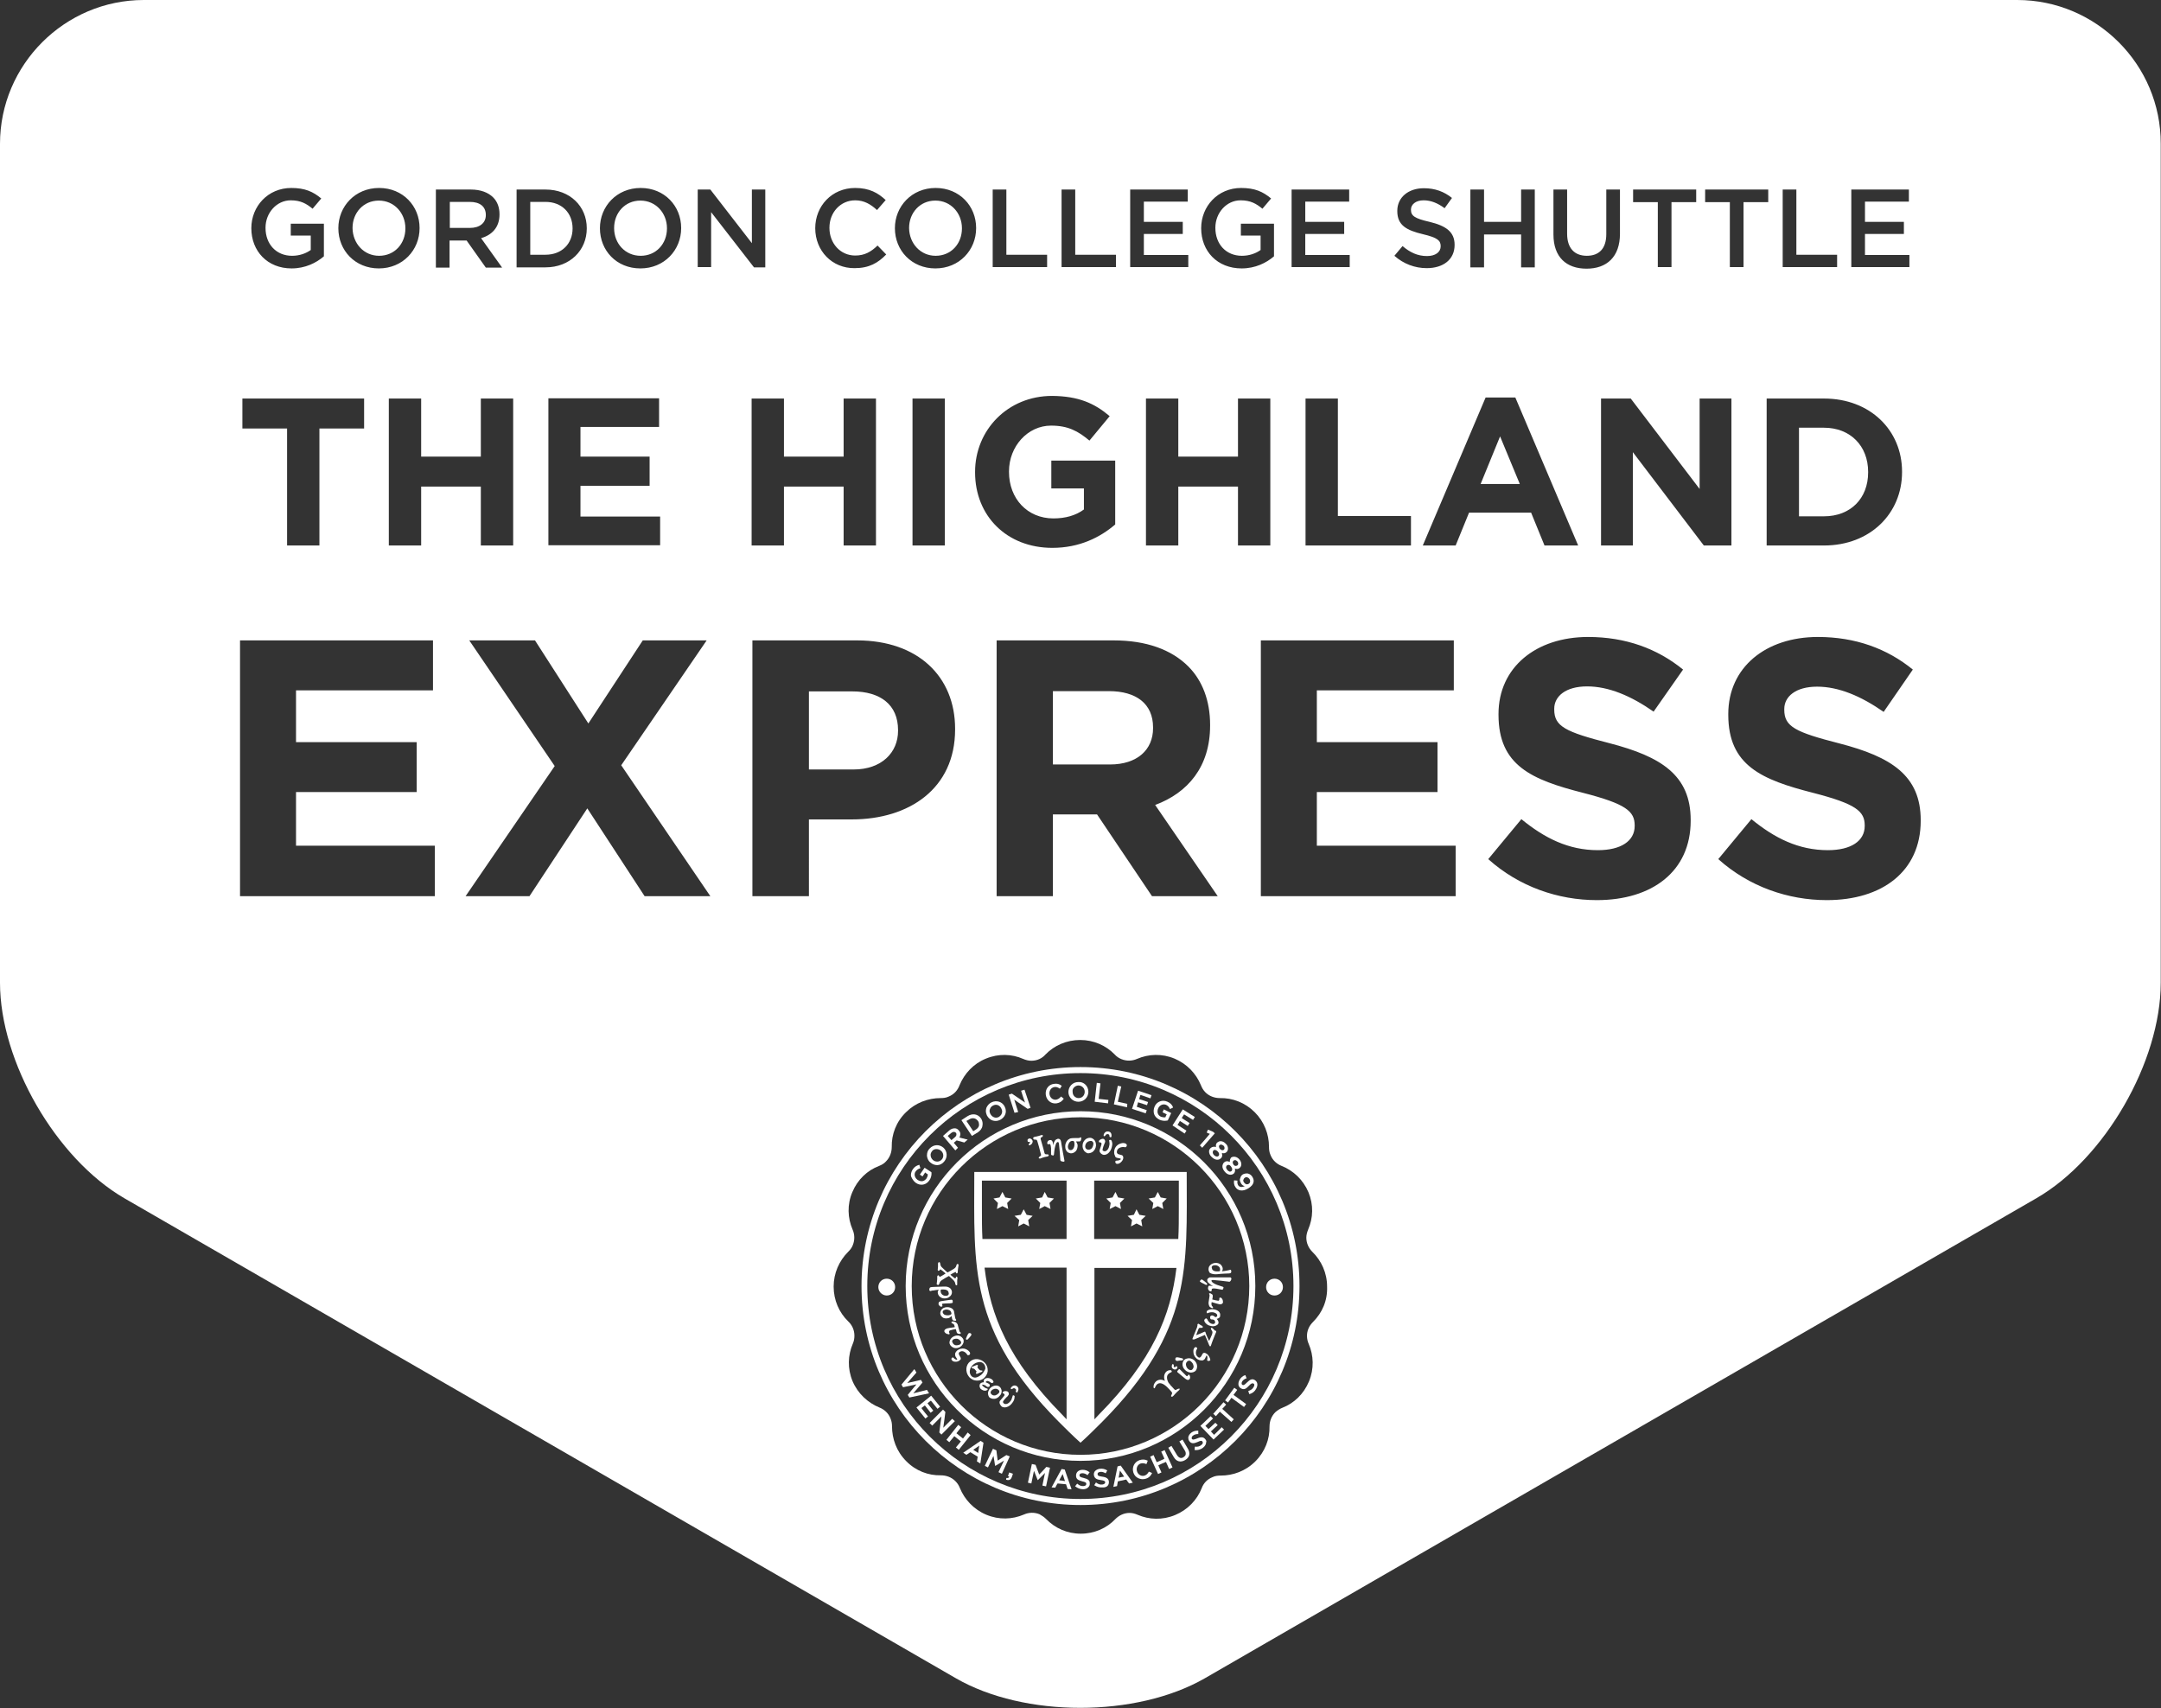 <?xml version="1.0" encoding="utf-8"?>
<!-- Generator: Adobe Illustrator 19.1.0, SVG Export Plug-In . SVG Version: 6.00 Build 0)  -->
<svg version="1.1" id="Layer_1" xmlns="http://www.w3.org/2000/svg" xmlns:xlink="http://www.w3.org/1999/xlink" x="0px" y="0px"
	 viewBox="0 0 822 649.7" style="enable-background:new 0 0 822 649.7;" xml:space="preserve">
<rect x="0" y="0" width="822" height="649.7" fill="#333333" stroke="none"/>
<style type="text/css">
	.st0{fill:#FFFFFF;}
</style>
<g>
	<path class="st0" d="M367.6,509.6c0.2,0,0.4,0,0.5-0.1c0.3-0.3,1.1-1.2,1.3-1.5l0,0c0.1-0.2,0.1-0.4,0.1-0.5
		c-0.1-0.2-0.3-0.4-0.6-0.4c-0.2,0-0.3,0-0.4,0l0.1,0c-0.1,0-0.3,0.2-0.4,0.4c-0.2,0.4-0.5,0.9-0.7,1.5c-0.1,0.1-0.1,0.4,0,0.5
		C367.4,509.5,367.5,509.5,367.6,509.6z"/>
	<path class="st0" d="M364.5,480.9L364.5,480.9C364.5,480.9,364.5,480.9,364.5,480.9L364.5,480.9z"/>
	<path class="st0" d="M391.4,434.4L391.4,434.4L391.4,434.4c0.1,0,0.3-0.1,0.4,0.1c0,0,0,0,0,0c0,0.2-0.2,0.4-0.3,0.5l0,0
		c-0.1,0.1-0.2,0.3-0.2,0.4c0,0,0,0.1,0,0.1v0c0,0,0,0,0,0c0,0,0.1,0.1,0.1,0.1c0.1,0.1,0.2,0.1,0.4,0c0.2-0.1,0.6-0.3,0.8-0.7
		c0.1-0.2,0.2-0.4,0.2-0.6c0-0.1,0-0.2,0-0.3c-0.1-0.3-0.3-0.6-0.6-0.8c-0.3-0.1-0.6-0.2-0.8-0.1c-0.2,0.1-0.4,0.2-0.5,0.4
		c-0.1,0.1-0.1,0.3,0,0.5C390.8,434.2,391,434.4,391.4,434.4z"/>
	<path class="st0" d="M356.8,488.8c0.1,0,0.3,0,0.5-0.5c0.2-0.7,0.5-1,0.9-1.3c0.4-0.3,2.4-1.5,2.7-1.6c0.1,0,0.1,0,0.1,0l0,0
		c0.5,0.5,1.2,1.1,1.6,1.5c0.5,0.5,0.7,0.9,0.8,1.5c0,0.3,0.2,0.5,0.4,0.5c0,0,0.2,0,0.2,0c0.1-0.1,0.1-0.2,0.1-0.4c0,0,0-0.5,0-0.5
		l0-1l0.1-0.7l0-0.3c0,0,0,0,0,0c0-0.1-0.1-0.2-0.1-0.2c-0.1-0.1-0.2-0.1-0.2-0.2c-0.2,0-0.3,0.2-0.3,0.4c-0.1,0.2-0.2,0.3-0.2,0.3
		c0,0-0.1,0-0.3-0.1c-0.4-0.3-1-0.8-1.6-1.3c0.1-0.1,1-0.6,1.4-0.8l0.5-0.2c0.1-0.1,0.1-0.1,0.1-0.1c0,0,0.1,0.1,0.1,0.2l0,0
		c0,0.1,0.1,0.4,0.3,0.4c0.2,0,0.4-0.2,0.4-0.4c0,0,0-0.2,0-0.2l0.1-1.1l0.1-0.7l0.1-0.6c0,0,0,0,0-0.1c0-0.2,0-0.3-0.1-0.4
		l-0.2-0.1c-0.2,0-0.4,0.1-0.5,0.5l0,0.1c-0.2,0.5-0.3,0.8-0.9,1.2c-0.5,0.3-2.1,1.3-2.4,1.4c-0.1,0-0.1,0-0.1,0
		c-0.7-0.5-1.3-1.2-2.2-2c-0.4-0.4-0.5-0.9-0.6-1.5c0-0.2-0.2-0.4-0.4-0.4c-0.1,0-0.3,0.1-0.4,0.5v0l0,1.3l-0.1,1c0,0,0,0.1,0,0.1
		c0,0.1,0,0.2,0.1,0.3c0.1,0.1,0.1,0.1,0.2,0.1c0.2,0,0.3-0.1,0.5-0.3c0.2-0.3,0.2-0.3,0.3-0.2c0.2,0.1,1.1,0.8,1.9,1.5c0,0,0,0,0,0
		c-0.2,0.2-1.1,0.7-1.6,1l-0.6,0.3c0,0,0,0-0.1,0c0,0-0.1-0.1-0.1-0.2l0,0c-0.1-0.2-0.2-0.3-0.4-0.4c-0.1,0-0.2,0-0.2,0.1
		c-0.1,0.1-0.2,0.3-0.2,0.4l0,0.4l0,0.6c0,0.3-0.1,0.6-0.1,1l-0.1,0.8c0,0,0,0,0,0.1C356.5,488.7,356.7,488.8,356.8,488.8z"/>
	<path class="st0" d="M364,485.8C364,485.8,364,485.8,364,485.8C364,485.8,364,485.8,364,485.8L364,485.8z"/>
	<path class="st0" d="M418.2,434.5l0.4,0.1c0.2,0,0.3,0.1,0.3,0.2c0.1,0.1,0.1,0.2,0.1,0.4c0,0.2-0.4,1.3-0.6,1.9l-0.1,0.3
		c0,0-0.1,0.5,0,0.7c0.2,0.5,0.8,1.1,1.5,1.2c0.3,0,1,0,1.6-0.5c0.5-0.4,1.3-1.2,1.6-2.9c0-0.2,0.1-0.5,0.1-0.7
		c0-0.4-0.1-0.8-0.2-1.1c-0.1-0.2-0.2-0.5-0.5-0.5c-0.1,0-0.4,0-0.5,0.1c0,0,0,0.1,0,0.2c0.1,0.4,0.2,1.3,0.1,1.6
		c-0.2,1.4-0.7,1.9-1.1,2.2c-0.3,0.2-0.6,0.3-0.9,0.2c-0.3,0-0.5-0.3-0.6-0.3c0,0,0-0.1,0-0.2c0,0,0-0.1,0-0.1l0,0v0
		c0.1-0.7,0.5-1.9,0.8-2.5l0,0c0.1-0.1,0.2-0.5,0.2-0.7c-0.1-0.4-0.3-0.8-0.7-0.9c-0.7-0.1-1.5,0.4-1.7,0.8c0,0.1,0,0.3,0,0.4
		C418,434.5,418.1,434.5,418.2,434.5z"/>
	<path class="st0" d="M393.6,433.5c0.8,0,0.8,0,1.1,1l0.5,1.7c0.3,1,0.7,2.9,0.8,3.1c0,0.2,0,0.3-0.6,0.7c-0.2,0.1-0.3,0.4-0.3,0.5
		c0.1,0.2,0.3,0.2,0.6,0.2c0,0,0.5-0.2,0.5-0.2l0.9-0.3l0.4-0.1l1-0.2h0c0.1,0,0.3-0.2,0.4-0.3l0-0.2c0-0.1-0.1-0.3-0.5-0.3
		c-0.8,0-0.9,0-1.1-0.5l-0.2-0.8l-0.4-1.5l-0.4-1.4l-0.4-1.4c-0.1-0.6-0.2-0.7,0.5-1c0.1-0.1,0.3-0.3,0.3-0.5c0-0.1-0.1-0.2-0.2-0.2
		c-0.1-0.1-0.3-0.1-0.4,0l-0.4,0.1c-0.2,0.1-0.5,0.2-1,0.3c-0.4,0.1-0.7,0.2-1,0.2l-0.3,0.1c-0.2,0.1-0.4,0.2-0.4,0.3l0,0.2
		C393.1,433.4,393.3,433.5,393.6,433.5z"/>
	<path class="st0" d="M397.8,416.5c0.3,2.1,2.1,3.5,4.1,3.2c1.2-0.2,2-0.7,2.7-1.7l0-0.1l-1-0.8l0,0c-0.5,0.6-1,1-1.8,1.2
		c-1.3,0.2-2.4-0.7-2.6-2.1c-0.1-0.7,0.1-1.4,0.5-1.9c0.4-0.5,0.9-0.7,1.4-0.8c0.7-0.1,1.3,0.1,2,0.6l0.1,0l0.7-1.1l-0.1,0
		c-0.9-0.7-1.8-0.9-2.9-0.7C398.9,412.5,397.5,414.3,397.8,416.5L397.8,416.5z"/>
	<path class="st0" d="M364.4,436.6c0,0-1.5-1.8-1.6-1.9c0.1-0.1,1.1-0.9,1.1-0.9c0.1,0,2.9,0.8,2.9,0.8l1.3-1.1c0,0-3.1-0.8-3.2-0.8
		c0.3-0.4,0.4-0.9,0.4-1.3c0-0.5-0.2-1-0.6-1.4l0,0c-0.4-0.5-0.9-0.8-1.5-0.8c-0.7,0-1.4,0.2-2.1,0.8l-2.4,2.1l4.7,5.5L364.4,436.6z
		 M360.5,432.1c0.1-0.1,1.3-1.1,1.3-1.1c0.5-0.4,1.2-0.7,1.8-0.1l0,0c0,0,0,0,0,0c0.2,0.2,0.2,0.4,0.2,0.6c0,0,0,0.1,0,0.1
		c0,0.3-0.2,0.7-0.6,1c0,0-1.2,1-1.3,1.1C361.9,433.7,360.6,432.2,360.5,432.1z"/>
	<path class="st0" d="M353.9,442.2C353.9,442.2,353.9,442.2,353.9,442.2c0.8,0.7,1.7,1,2.6,1c1,0,1.9-0.5,2.6-1.3
		c1.4-1.6,1.3-3.9-0.2-5.3c-1.6-1.4-3.8-1.3-5.3,0.3c-0.7,0.7-1,1.6-1,2.6c0,0.1,0,0.1,0,0.2C352.7,440.6,353.1,441.6,353.9,442.2
		L353.9,442.2z M354.6,437.8c0.4-0.5,1-0.7,1.6-0.7c0.6,0,1.3,0.2,1.8,0.7c0,0,0,0,0,0l0,0l0,0c0.6,0.5,0.8,1.2,0.8,1.8
		c0,0.5-0.2,1.1-0.6,1.5c-0.9,1-2.4,1-3.4,0.1c-0.5-0.5-0.8-1.1-0.8-1.7C353.9,438.9,354.2,438.3,354.6,437.8z"/>
	<path class="st0" d="M407.6,438.7c0.6,0,1.2-0.4,1.7-0.9c0.4-0.5,0.6-1.4,0.6-2c0-0.1,0-0.2,0-0.2c0-0.4-0.5-1.2-0.6-1.4
		c0.2,0,1.3,0,1.3,0c0.1,0,0.4-0.1,0.5-0.3l0,0c0.1-0.2,0.2-0.7,0.2-1c0,0,0,0,0,0c0-0.1-0.1-0.2-0.1-0.2c-0.1-0.1-0.1-0.1-0.2-0.1
		l0,0l0,0c-0.2,0.2-0.4,0.3-1,0.3c-0.7,0-2.3,0-2.6,0.1c-0.3,0-0.8,0.3-1.2,0.6c-0.7,0.7-1.1,1.7-1,2.7c0,1,0.5,1.6,0.9,2
		C406.5,438.5,407.1,438.8,407.6,438.7z M406.7,434.7L406.7,434.7c0.2-0.4,0.6-0.6,1-0.7c0.2,0,0.6,0,0.7,0.1l0,0l0,0
		c0,0,0.3,0.1,0.3,1c0.1,1.1-0.5,2.4-1.4,2.4c-0.7,0-1-0.4-1.1-1.2C406.2,435.8,406.4,435.2,406.7,434.7z"/>
	<path class="st0" d="M372,430.7c0.9-0.6,1.6-1.5,1.7-2.5c0.2-0.9,0-1.9-0.5-2.7c-1.2-1.8-3.3-2.1-5.2-0.9l-2.3,1.5l4,6L372,430.7z
		 M368.7,425.8c0.6-0.4,1.2-0.5,1.8-0.4c0.6,0.1,1.1,0.5,1.5,1c0.3,0.4,0.4,0.9,0.4,1.3c0,0.1,0,0.3,0,0.4c-0.1,0.6-0.5,1.1-1.1,1.5
		c0,0-1,0.7-1.1,0.7c-0.1-0.1-2.5-3.8-2.6-3.9C367.7,426.4,368.7,425.8,368.7,425.8z"/>
	<path class="st0" d="M398.7,435.3L398.7,435.3L398.7,435.3c0.2-0.1,0.3-0.1,0.4-0.1c0.2,0,0.3,0,0.4,0.1c0,0,0.2,0.3,0.3,1.5
		c0,0.5,0,1.7,0,2.3c0,0,0,0.1,0.2,0.3l0,0l0,0c0.1,0,0.5,0.2,0.7,0.1l0.1,0l0-0.1l0.1-0.2c0.2-2.2,0.4-3,0.7-3.9
		c0.1-0.3,0.3-0.8,0.8-0.9c0.2,0,0.3,0.2,0.4,0.6c0.1,0.5,0.5,5.4,0.5,5.8c0,0.3,0,0.6,0.1,0.7c0.2,0.3,0.9,0.4,1.2,0.4
		c0.1,0,0.3-0.1,0.3-0.2l0-0.2c-0.1-0.2-1-5.5-1.2-6.6l0-0.1c-0.1-0.4-0.1-0.7-0.2-0.9c-0.2-0.6-0.7-0.8-1.2-0.7
		c-0.3,0.1-0.7,0.3-0.9,0.5c-0.4,0.6-0.7,1.2-0.9,2c0-0.3,0-0.6,0-0.7c0-0.4-0.1-0.8-0.3-1l0,0l0,0c-0.2-0.3-0.6-0.4-0.9-0.3
		c-0.1,0-0.7,0.1-0.9,0.8c-0.1,0.2-0.1,0.4,0,0.5C398.4,435.2,398.6,435.3,398.7,435.3z"/>
	<path class="st0" d="M387.3,423c0,0-1.4-4.3-1.5-4.7c0.3,0.2,5.1,3.5,5.1,3.5l1.1-0.4l-2.3-6.9l-1.3,0.4c0,0,1.3,4.1,1.5,4.5
		c-0.3-0.2-5-3.4-5-3.4l-1.2,0.4l2.2,6.9L387.3,423z"/>
	<path class="st0" d="M418.3,438.1L418.3,438.1C418.3,438.1,418.3,438.1,418.3,438.1L418.3,438.1z"/>
	<path class="st0" d="M364.8,512.6c0.8-0.4,1.4-1,1.7-1.9c0.1-0.5,0.1-0.9-0.1-1.3c-0.2-0.4-0.7-1-1.5-1.3c-0.7-0.2-1.3-0.1-2,0.2
		c-0.7,0.3-1.2,0.8-1.5,1.4c-0.3,0.7-0.3,1.3-0.1,1.6c0.1,0.4,0.6,1,1.3,1.3C362.9,512.8,363.8,513,364.8,512.6z M362.2,510.2
		c0-0.5,0.5-0.8,0.7-0.8c0.5-0.2,1-0.2,1.4-0.1c0.5,0.2,0.9,0.5,1.2,1c0.1,0.1,0.1,0.3,0.1,0.4c0,0.3-0.2,0.5-0.3,0.6
		c-0.1,0.1-0.2,0.1-0.3,0.2c-0.5,0.2-1.2,0.3-1.6,0.2c-0.6-0.2-0.9-0.6-1-0.9C362.2,510.5,362.1,510.4,362.2,510.2z"/>
	<path class="st0" d="M367.9,515.3c0,0.1,0.1,0.2,0.3,0.2l0,0c0,0,0,0,0,0c0.1,0,0.4,0,0.5-0.1c0.2-0.1,0.3-0.3,0.3-0.5
		c0-0.1,0-0.3-0.1-0.5c-0.3-0.4-0.6-0.8-1.5-1.2c-0.6-0.3-1.8-0.4-2.8,0.2c-1,0.5-1.2,1.3-1.3,1.5c0,0.2,0,0.7,0.1,1l0.5,0.8
		l0.2,0.3c0,0,0,0.1,0,0.1c0,0-0.1,0.1-0.1,0.1c-0.1,0.1-0.8-0.1-1.3-0.7c-0.2-0.2-0.3-0.2-0.4-0.1h0l0,0c-0.2,0-0.3,0.2-0.4,0.4
		c0,0.1,0,0.2,0,0.2c0,0.1,0,0.2,0.1,0.3c0.2,0.3,0.4,0.5,0.8,0.6c0.6,0.2,1.4,0.1,1.9-0.2c0.3-0.2,0.5-0.4,0.7-0.6
		c0.1-0.1,0.1-0.5,0-0.7l0,0l0,0c-0.1-0.2-0.4-0.7-0.5-0.9c-0.2-0.3-0.2-0.6-0.2-0.8c0.1-0.2,0.2-0.4,0.5-0.5
		C366.1,513.6,367.3,514.3,367.9,515.3L367.9,515.3z"/>
	<path class="st0" d="M368.7,515.4C368.7,515.4,368.7,515.4,368.7,515.4C368.7,515.4,368.7,515.4,368.7,515.4L368.7,515.4z"/>
	<path class="st0" d="M373.2,521.3c-0.4,0-0.5-0.1-0.8-0.4c0,0,0,0,0,0l-0.5-0.6c-0.1-0.1-0.1-0.2-0.1-0.2c0-0.1,0-0.2,0.1-0.3
		c0,0,0.1-0.2,0.1-0.3c0-0.1,0-0.1-0.1-0.2c-0.2-0.2-0.5,0-0.6,0c-0.4,0.2-0.9,0.4-1.5,0.6c-0.1,0-0.2,0.1-0.2,0.3c0,0,0,0,0,0
		c0,0.1,0,0.1,0.1,0.2c0.1,0.1,0.3,0.1,0.4,0.2c0,0,0.1,0,0.1,0c0.3,0,0.3,0,0.6,0.3l0.6,0.7c0.1,0.1,0.1,0.2-0.1,0.4l0,0l0,0
		c0,0.1-0.1,0.3,0,0.5c0.1,0.1,0.2,0.2,0.6,0c0.4-0.2,0.9-0.4,1.4-0.6c0.1,0,0.3-0.2,0.4-0.3c0,0,0,0,0-0.1c0-0.1,0-0.1,0-0.1
		C373.6,521.4,373.4,521.3,373.2,521.3z"/>
	<path class="st0" d="M369.7,520.5L369.7,520.5C369.7,520.5,369.7,520.5,369.7,520.5L369.7,520.5z"/>
	<path class="st0" d="M360.8,501.4c0.4-0.1,0.9-0.5,1.2-0.8c0,0.2,0.1,0.8,0.1,0.8l0.1,0.4c0,0.1,0.2,0.4,0.4,0.5l0,0h0
		c0.2,0.1,0.7,0.1,0.9,0.1h0l0,0c0.1,0,0.2-0.1,0.2-0.2c0-0.1,0-0.1,0-0.2c-0.2-0.2-0.3-0.3-0.4-0.9c-0.1-0.5-0.3-1.6-0.4-2.1l0-0.2
		c-0.1-0.2-0.3-0.7-0.7-1c-0.7-0.5-1.6-0.7-2.6-0.5c-0.9,0.2-1.4,0.7-1.6,1.1c-0.3,0.5-0.4,1.1-0.3,1.5c0.1,0.5,0.5,1,1.1,1.4
		C359.2,501.5,360,501.6,360.8,501.4z M358.6,499.3c0-0.2-0.1-0.4,0.1-0.6c0.1-0.2,0.4-0.4,0.8-0.5c0.4-0.1,1-0.1,1.6,0.2
		c0.3,0.1,0.6,0.4,0.7,0.8c0.1,0.2,0.1,0.4,0.1,0.5c0,0.1,0,0.1,0,0.1c0,0-0.1,0.3-0.9,0.5c-0.7,0.1-1.4,0-1.9-0.3
		C358.9,499.8,358.7,499.6,358.6,499.3z"/>
	<path class="st0" d="M361.2,507.4c0-0.1,0-0.1,0-0.2c-0.1-0.1-0.1-0.2-0.2-0.4l0-0.1c0-0.2,0-0.3,0.1-0.4c0.1-0.1,0.1-0.2,0.2-0.2
		c0.6-0.2,1.7-0.5,2.3-0.5c0,0,0,0,0,0c0,0.1,0.1,0.4,0.1,0.4l0.2,0.8c0,0.1,0.3,0.4,0.4,0.5c0.2,0.1,0.8,0.1,0.9,0.1h0h0
		c0.1,0,0.2-0.2,0.3-0.3c0-0.1,0-0.1-0.1-0.2l0,0l0,0c-0.2-0.1-0.3-0.3-0.4-0.4c0,0-0.4-1.4-0.4-1.4l-0.3-1.2
		c-0.1-0.3-0.5-0.8-0.9-1c-0.4-0.2-0.9-0.3-1.2-0.2c-0.1,0-0.3,0.1-0.3,0.3c0,0,0,0.1,0,0.1c0,0.1,0.2,0.2,0.3,0.3
		c0.6,0.2,0.8,0.6,0.8,0.7c0,0,0.1,0.4,0.1,0.4s0.1,0.2,0.1,0.3c-0.1,0-0.4,0.1-0.4,0.1c-1,0.1-2.1,0.3-2.5,0.4
		c-0.9,0.3-1.1,0.7-1.1,1c0,0.1,0,0.2,0,0.2c0.2,0.5,0.8,1,1.5,1C361,507.7,361.2,507.5,361.2,507.4z"/>
	<path class="st0" d="M358,497C357.9,497,357.9,497,358,497C357.9,497,357.9,497,358,497L358,497z"/>
	<path class="st0" d="M358.4,496.9c0.1-0.1,0.1-0.1,0.1-0.2l0,0l0,0c-0.1-0.1-0.1-0.2-0.1-0.3c0-0.2,0-0.3,0-0.4
		c0,0,0.1-0.1,0.2-0.1c0.3,0,1-0.1,1.7-0.1c0.7,0,1.3,0,1.6-0.1c0.2,0,0.5-0.1,0.5-0.3c0-0.1,0-0.7-0.1-0.8c0,0,0-0.1-0.1-0.1
		c-0.1-0.1-0.2-0.1-0.3-0.1c0,0-1.6,0.2-1.6,0.2l-2,0.3c-0.1,0-0.7,0.1-1,0.3c-0.2,0.1-0.3,0.4-0.3,0.7c0,0,0,0.1,0,0.2
		c0,0.2,0.4,0.8,1,1C358,497.1,358.3,497,358.4,496.9z"/>
	<path class="st0" d="M375.4,424.3L375.4,424.3c0.5,0.9,1.2,1.6,2.1,1.9c0.9,0.3,1.9,0.3,2.9-0.2c1.4-0.7,2.2-2,2.2-3.3
		c0-0.5-0.1-1.1-0.4-1.6c0,0,0-0.1,0-0.1l0,0c-0.9-1.9-3.1-2.6-5-1.7c-0.9,0.4-1.6,1.2-2,2.1c-0.1,0.4-0.2,0.8-0.2,1.2
		C375,423.2,375.2,423.8,375.4,424.3L375.4,424.3z M376.6,421.8c0.2-0.6,0.6-1,1.2-1.3c1.2-0.6,2.5-0.1,3.1,1.2l0,0c0,0,0,0,0,0
		c0.2,0.4,0.3,0.8,0.3,1.1c0,0.9-0.5,1.6-1.3,2.1c-1.2,0.6-2.5,0.1-3.2-1.2c0,0,0,0,0,0c-0.2-0.4-0.3-0.8-0.3-1.1
		C376.4,422.3,376.5,422,376.6,421.8z"/>
	<path class="st0" d="M357.4,493.2c0.5,0.4,1.1,0.8,2.1,0.7c0.8,0,1.5-0.4,2-0.9c0.4-0.4,0.6-0.9,0.6-1.5c0-0.4-0.2-0.9-0.5-1.3
		c-0.6-0.6-1.4-0.9-2.6-0.8l-2.9,0.1c-1.1,0-1.7,0.1-1.8,0.1c-0.2,0-0.6,0.1-0.7,0.4c-0.1,0.3-0.1,0.5-0.1,0.7v0.1l0,0
		c0,0.1,0.2,0.2,0.3,0.3l0.1,0l0.1,0c0.2-0.1,0.4-0.1,0.7-0.2c0,0,0.3,0,0.3,0c0.4-0.1,1.2-0.2,2.1-0.3c-0.2,0.3-0.4,0.5-0.4,0.9
		c0,0,0,0.1,0,0.1C356.7,491.9,356.8,492.6,357.4,493.2L357.4,493.2z M357.9,490.6c0,0,0.2-0.1,0.3-0.1c2.3-0.1,2.6,0.7,2.7,1.5
		c0,0.8-0.7,0.9-1,0.9c-1,0.1-2-0.5-2.1-1.7l0-0.1c0,0,0-0.1,0-0.1C357.8,490.8,357.8,490.7,357.9,490.6z"/>
	<path class="st0" d="M413.9,438.7c0.3,0,1.3-0.1,1.9-0.7c0.4-0.3,1-1.1,1.1-2.2c0-0.1,0-0.1,0-0.2c0-0.9-0.3-1.8-1-2.3
		c-0.4-0.3-0.8-0.5-1.3-0.5c-0.5,0-1.4,0.2-2,0.9c-0.5,0.6-0.8,1.2-0.8,2c-0.1,0.7,0.2,1.5,0.6,2.1
		C413,438.4,413.5,438.7,413.9,438.7z M412.8,436c0-0.5,0.3-1.1,0.6-1.4c0.5-0.5,1.2-0.6,1.6-0.6c0.6,0,0.8,0.6,0.9,0.7
		c0,0.1,0,0.2,0,0.4c0,0.6-0.3,1.3-0.6,1.7c-0.5,0.5-1.1,0.6-1.4,0.5c-0.2,0-0.4,0-0.6-0.2c-0.4-0.2-0.5-0.7-0.5-1
		C412.7,436.1,412.8,436,412.8,436z"/>
	<path class="st0" d="M437,559.8c-0.4,0.7-0.8,1.2-1.6,1.5c-1.2,0.4-2.5-0.3-2.9-1.6c0,0,0,0,0,0c-0.4-1.3,0.2-2.6,1.4-3
		c0.7-0.2,1.3-0.1,2.1,0.2l0.1,0l0.5-1.3l-0.1,0c-1-0.5-1.9-0.5-3-0.2c-2,0.7-3,2.7-2.4,4.7l0,0c0.3,1,1,1.8,1.9,2.2
		c0.9,0.4,1.8,0.5,2.8,0.2c1.4-0.4,2-1.3,2.4-2.1l0-0.1L437,559.8L437,559.8z"/>
	<path class="st0" d="M412.2,562.2c-1.4-0.3-1.6-0.6-1.6-1c0-0.2,0.1-0.3,0.2-0.5c0.2-0.2,0.5-0.3,0.9-0.3c0.6,0,1.3,0.2,1.9,0.7
		l0.1,0l0.8-1.1l-0.1,0c-0.8-0.6-1.6-0.9-2.6-0.9c-1.5,0-2.5,0.9-2.5,2.2c0,1.4,0.9,1.8,2.4,2.2c1.3,0.3,1.5,0.5,1.5,1
		c0,0.5-0.5,0.8-1.2,0.8c-0.8,0-1.4-0.2-2.2-0.9l-0.1,0l-0.8,1l0.1,0c0.9,0.7,1.9,1.1,3,1.1c0.8,0,1.6-0.3,2-0.8
		c0.4-0.4,0.6-0.9,0.5-1.5v0C414.6,563.2,413.9,562.6,412.2,562.2z"/>
	<path class="st0" d="M403.8,558.8l-3.8,7l1.4,0.1c0,0,0.8-1.6,0.9-1.6c0.1,0,3.1,0.3,3.2,0.3c0,0.1,0.6,1.8,0.6,1.8l1.5,0.1
		L405,559L403.8,558.8z M402.9,563.1c0.1-0.2,1.2-2.2,1.3-2.4c0.1,0.3,0.8,2.5,0.9,2.7C404.9,563.3,403.1,563.1,402.9,563.1z"/>
	<path class="st0" d="M421.8,563.6c-0.1-1.1-0.9-1.7-2.6-1.9c-1.4-0.2-1.7-0.4-1.7-0.9c-0.1-0.5,0.3-0.8,1-0.9
		c0.6-0.1,1.3,0.1,2,0.5l0.1,0l0.6-1.1l-0.1,0c-0.8-0.5-1.7-0.7-2.7-0.6c-0.8,0.1-1.4,0.4-1.9,0.9c-0.3,0.4-0.5,0.9-0.4,1.5v0
		c0.2,1.3,1.1,1.7,2.6,1.9c1.4,0.2,1.6,0.4,1.7,0.8v0c0,0.5-0.4,0.8-1.1,0.9c-0.8,0.1-1.5-0.1-2.3-0.7l-0.1-0.1l-0.7,1.1l0.1,0
		c0.9,0.6,2,0.9,3.1,0.8C421,565.9,421.9,565,421.8,563.6L421.8,563.6z"/>
	<path class="st0" d="M337.3,486.4c-1.8,0-3.2,1.4-3.2,3.2c0,1.8,1.5,3.2,3.2,3.2c1.8,0,3.2-1.4,3.2-3.2
		C340.5,487.8,339.1,486.4,337.3,486.4z"/>
	<path class="st0" d="M425.1,557.8l-1.6,7.8l1.4-0.3c0,0,0.3-1.7,0.3-1.8c0.1,0,3.1-0.7,3.2-0.7c0,0.1,1.1,1.5,1.1,1.5l1.4-0.3
		l-4.6-6.5L425.1,557.8z M425.5,562.1c0-0.2,0.5-2.4,0.5-2.7c0.2,0.2,1.5,2.1,1.6,2.3C427.5,561.7,425.7,562,425.5,562.1z"/>
	<path class="st0" d="M352.6,528.7c0,0-4.8,1.2-5.2,1.3c0.3-0.3,3.5-4.1,3.5-4.1l-0.6-1c0,0-4.8,1.1-5.2,1.2c0.3-0.3,3.5-4,3.5-4
		l-0.8-1.3l-4.9,5.9l0.6,1c0,0,4.7-1,5.1-1.1c-0.3,0.3-3.3,4-3.3,4l0.6,1l7.5-1.6L352.6,528.7z"/>
	<path class="st0" d="M362.2,539.7c0,0-3.1,3.1-3.4,3.4c0.1-0.4,0.8-6,0.8-6l-0.9-0.9l-5.1,5.1l1,1c0,0,3.2-3.2,3.5-3.5
		c-0.1,0.4-0.8,6.1-0.8,6.1l0.8,0.8l5.1-5.1L362.2,539.7z"/>
	<path class="st0" d="M368.1,544.9c0,0-1.7,2.2-1.8,2.3c-0.1-0.1-2.4-1.9-2.5-2c0.1-0.1,1.8-2.3,1.8-2.3l-1.1-0.9l-4.5,5.7l1.1,0.9
		c0,0,1.8-2.2,1.9-2.3c0.1,0.1,2.4,1.9,2.5,2c-0.1,0.1-1.9,2.3-1.9,2.3l1.1,0.9l4.5-5.6L368.1,544.9z"/>
	<path class="st0" d="M366.4,552.6l1.2,0.8c0,0,1.5-1,1.5-1c0.1,0,2.7,1.7,2.8,1.7c0,0.1-0.3,1.8-0.3,1.8l1.3,0.8l1.2-7.9l-1.1-0.7
		L366.4,552.6z M372.1,552.7c-0.2-0.1-1.7-1.1-1.9-1.2c0.2-0.1,2-1.4,2.3-1.6C372.4,550.2,372.1,552.5,372.1,552.7z"/>
	<path class="st0" d="M382.8,553.5c0,0-3.1,2-3.3,2.1c0-0.2-0.5-3.9-0.5-3.9l-1.3-0.6l-3.1,6.5l1.2,0.6c0,0,1.9-4,2.1-4.4
		c0.1,0.4,0.6,3.7,0.6,3.7l0.1,0.1c0,0,2.9-1.7,3.3-2c-0.2,0.4-2.1,4.4-2.1,4.4l1.3,0.6l3-6.6L382.8,553.5z"/>
	<path class="st0" d="M383.4,561.5c0,0,0.4,0.1,0.5,0.2c-0.1,0.4-0.5,0.6-1,0.5l-0.1,0l-0.1,0.7l0.1,0c1.1,0.3,1.7,0,2.1-1.1
		l0.4-1.2l-1.4-0.5L383.4,561.5z"/>
	<path class="st0" d="M395.3,560.9c-0.1-0.2-1.4-3.7-1.4-3.7l-1.4-0.3L391,564l1.3,0.3c0,0,0.9-4.3,1-4.8c0.2,0.4,1.4,3.5,1.4,3.5
		l0.1,0c0,0,2.4-2.4,2.7-2.7c-0.1,0.4-1,4.8-1,4.8l1.4,0.3l1.5-7.1l-1.4-0.3C398,558.1,395.5,560.7,395.3,560.9z"/>
	<path class="st0" d="M428.1,436.4L428.1,436.4C428.1,436.4,428.1,436.4,428.1,436.4L428.1,436.4z"/>
	<path class="st0" d="M420.1,432.2L420.1,432.2c0.1,0,0.3-0.1,0.4-0.3c0.2-0.4,0.5-0.5,0.9-0.5c0.4,0.1,0.6,0.2,0.6,0.7
		c0,0.2,0.1,0.5,0.4,0.5l0,0c0.1,0,0.1,0,0.2,0c0.1-0.1,0.2-0.2,0.2-0.4h0c0.1-1.2-0.5-1.7-1.2-1.8c-0.7-0.1-1.5,0.2-1.8,1.3
		c0,0.1,0,0.1,0,0.2c0,0.1,0,0.1,0,0.2C419.9,432.2,420,432.2,420.1,432.2z"/>
	<polygon class="st0" points="428.5,435.9 428.5,435.9 428.5,435.9 	"/>
	<path class="st0" d="M474.3,525.9c-1,1-1.3,1.1-1.7,0.9c0,0,0,0,0,0c-0.4-0.2-0.4-0.8-0.1-1.3c0.3-0.5,0.8-0.9,1.6-1.2l0.1,0
		l-0.5-1.2l-0.1,0c-0.9,0.3-1.6,0.9-2.1,1.8c-0.4,0.7-0.5,1.4-0.4,2c0.1,0.5,0.5,1,0.9,1.2c1.2,0.7,2,0.2,3.1-1c0.9-1,1.3-1,1.7-0.8
		l0,0h0c0.2,0.1,0.3,0.2,0.3,0.4c0,0.1,0,0.1,0,0.2c0,0.2-0.1,0.5-0.3,0.8c-0.4,0.7-1,1.1-1.9,1.4l-0.1,0l0.4,1.2l0.1,0
		c1.1-0.3,2-1,2.5-2c0.8-1.4,0.6-2.7-0.6-3.4C476.3,524.4,475.5,524.7,474.3,525.9z"/>
	<path class="st0" d="M484.8,492.8c1.8,0,3.2-1.4,3.2-3.2c0-1.8-1.4-3.2-3.2-3.2c-1.8,0-3.2,1.4-3.2,3.2
		C481.6,491.4,483,492.8,484.8,492.8z"/>
	<path class="st0" d="M441.7,552.2c0,0,1.2,2.5,1.2,2.7c-0.1,0.1-2.8,1.3-2.9,1.3c-0.1-0.1-1.2-2.7-1.2-2.7l-1.3,0.6l3,6.6l1.3-0.6
		c0,0-1.2-2.6-1.2-2.7c0.1-0.1,2.8-1.3,2.9-1.3c0.1,0.1,1.2,2.7,1.2,2.7l1.3-0.6l-3-6.6L441.7,552.2z"/>
	<path class="st0" d="M348.3,449.9L348.3,449.9L348.3,449.9c1.8,1.3,4,0.9,5.2-0.9c0.8-1.1,0.9-2.3,0.8-3.1l0,0l-2.6-1.7l-1.8,2.6
		l1,0.7c0,0,1-1.4,1-1.5c0.1,0.1,0.9,0.7,1,0.7c0,0,0,0.1,0,0.1c0,0.5-0.2,1-0.5,1.5c-0.4,0.5-0.9,0.9-1.5,1
		c-0.6,0.1-1.3-0.1-1.9-0.5l0,0h0c-0.7-0.5-1.1-1.3-1.1-2c0-0.4,0.1-0.8,0.4-1.2c0.5-0.7,1.1-1,1.7-1.2l0.1,0l-0.4-1.3l-0.1,0
		c-1,0.3-1.7,0.7-2.4,1.7c-0.4,0.6-0.7,1.4-0.7,2.1c0,0.2,0,0.4,0.1,0.7C347,448.5,347.5,449.3,348.3,449.9z"/>
	<path class="st0" d="M424.8,440.4l0.9,0.2l0.5,0.1c0.1,0,0.1,0.1,0.1,0.2c0,0,0,0,0,0.1c-0.1,0.2-0.8,0.5-1.6,0.5
		c-0.2,0-0.3,0.1-0.4,0.2l0,0l0,0c-0.1,0.1-0.1,0.4,0,0.6l0,0l0,0c0.1,0.2,0.3,0.4,0.5,0.4c0.8,0.2,2-0.7,2.4-1.8
		c0.1-0.4,0.1-0.7,0-1c-0.1-0.2-0.2-0.4-0.5-0.5c0,0-1.1-0.3-1.1-0.3c-0.4-0.1-0.6-0.3-0.7-0.5c-0.1-0.2-0.1-0.5,0-0.9
		c0.3-1.1,1.8-1.6,3.1-1.3c0.1,0,0.2,0,0.3-0.1c0.1-0.1,0.3-0.3,0.3-0.5l0,0c0,0,0,0,0,0c0,0,0-0.1,0-0.2c0-0.1,0-0.2-0.1-0.3
		c-0.1-0.2-0.3-0.3-0.6-0.4c-0.6-0.2-1.2-0.1-2,0.2c-0.8,0.3-1.7,1.1-2,2.3c-0.1,0.4-0.1,0.7-0.1,1c0,0.6,0.2,1,0.3,1.2
		C424.1,440,424.5,440.3,424.8,440.4z"/>
	<path class="st0" d="M449.8,547.6l-1.2,0.7l2.1,3.5c0.3,0.5,0.4,1,0.3,1.5c-0.1,0.4-0.4,0.7-0.8,1c-0.9,0.6-1.8,0.3-2.5-0.8
		l-2.1-3.5l-1.2,0.7l2.1,3.6c1,1.7,2.6,2.1,4.3,1.1c1.7-1,2.1-2.6,1-4.4L449.8,547.6z"/>
	<path class="st0" d="M458.5,547.5C458.5,547.5,458.5,547.5,458.5,547.5c-0.7-0.9-1.6-1-3.2-0.3c-1.3,0.5-1.6,0.5-1.9,0.2v0l0,0
		c-0.1-0.1-0.1-0.2-0.1-0.4c0,0,0-0.1,0-0.1c0-0.3,0.2-0.6,0.5-0.8c0.5-0.4,1.1-0.6,1.9-0.6h0.1l0-1.3h-0.1c-1,0-1.8,0.2-2.6,0.8
		c-0.6,0.5-1,1.1-1.1,1.7c0,0.1,0,0.2,0,0.3c0,0.4,0.1,0.8,0.4,1.2c0,0,0,0,0,0c0.8,1.1,1.8,0.9,3.2,0.3c1.2-0.6,1.6-0.5,1.8-0.1
		c0.1,0.2,0.2,0.3,0.1,0.5c0,0.3-0.3,0.6-0.6,0.8c-0.6,0.5-1.3,0.7-2.3,0.6l-0.1,0l-0.1,1.3l0.1,0c1.1,0.1,2.2-0.2,3.1-0.9
		c0.8-0.6,1.2-1.4,1.2-2.1C459,548.3,458.8,547.9,458.5,547.5L458.5,547.5z"/>
	<path class="st0" d="M470.6,528.7l-1.1-0.8l-3.5,4.8l1.1,0.8c0,0,1.3-1.7,1.3-1.8c0.1,0.1,4.8,3.5,4.8,3.5l0.8-1.1
		c0,0-4.7-3.4-4.8-3.5C469.4,530.4,470.6,528.7,470.6,528.7z"/>
	<path class="st0" d="M466.4,534.3l-1-0.9l-3.9,4.4l1,0.9c0,0,1.4-1.6,1.5-1.7c0.1,0.1,4.4,3.9,4.4,3.9l0.9-1c0,0-4.3-3.9-4.4-4
		C465,535.9,466.4,534.3,466.4,534.3z"/>
	<path class="st0" d="M461.8,545.8c-0.1-0.1-1.1-1.2-1.2-1.3c0.1-0.1,2.6-2.4,2.6-2.4l-0.9-0.9c0,0-2.5,2.3-2.6,2.4
		c-0.1-0.1-1.1-1.1-1.2-1.2c0.1-0.1,2.9-2.8,2.9-2.8l-0.9-0.9l-3.9,3.7l5,5.2l4-3.8l-0.9-0.9C464.7,543,461.9,545.7,461.8,545.8z"/>
	<path class="st0" d="M351.8,534.6c0.1,0.1,2.2,2.8,2.2,2.8l1-0.8c0,0-2.1-2.7-2.2-2.8c0.1-0.1,1.2-1,1.3-1c0.1,0.1,2.5,3.1,2.5,3.1
		l1-0.8l-3.4-4.2l-5.6,4.5l3.4,4.2l1-0.8c0,0-2.5-3-2.5-3.2C350.5,535.6,351.7,534.7,351.8,534.6z"/>
	<path class="st0" d="M457.3,436.6l4.8-5.5l-0.7-0.6l-1.9-0.8l-0.5,1.1c0,0,1,0.5,1.2,0.5c-0.1,0.2-3.8,4.4-3.8,4.4L457.3,436.6z"/>
	<path class="st0" d="M460.5,436.7L460.5,436.7c-0.4,0.4-0.6,0.8-0.6,1.3c0,0.7,0.3,1.5,1,2.1c1.2,1.2,2.6,1.4,3.5,0.5
		c0.4-0.3,0.5-0.8,0.5-1.2c0-0.2-0.1-0.5-0.1-0.8c0.7,0.2,1.3,0.1,1.8-0.4c0,0,0,0,0,0c0.3-0.3,0.5-0.8,0.5-1.3v0
		c0-0.7-0.3-1.4-0.9-1.9c-0.6-0.6-1.2-0.9-1.9-0.9c-0.5,0-0.9,0.2-1.3,0.5l0,0c0,0,0,0,0,0c-0.3,0.3-0.5,0.7-0.5,1.2
		c0,0.2,0,0.3,0.1,0.5C461.7,436.1,461.1,436.2,460.5,436.7z M463.9,435.6C463.9,435.6,463.9,435.6,463.9,435.6L463.9,435.6
		c0.2-0.2,0.4-0.2,0.6-0.2c0.3,0,0.6,0.2,0.9,0.4c0.3,0.3,0.4,0.6,0.4,0.9v0c0,0.2-0.1,0.4-0.2,0.6c0,0,0,0,0,0
		c-0.4,0.4-1,0.3-1.5-0.2c-0.3-0.3-0.4-0.6-0.4-0.9C463.6,436,463.7,435.8,463.9,435.6z M463.2,438c0.6,0.6,0.7,1.3,0.3,1.7l0,0
		c-0.4,0.4-1.1,0.3-1.7-0.3c-0.3-0.3-0.5-0.7-0.5-1.1c0-0.2,0.1-0.4,0.2-0.6c0,0,0,0,0,0C461.9,437.2,462.6,437.4,463.2,438z"/>
	<path class="st0" d="M463,484.7c1.4-0.2,4.6-0.3,4.6-0.3c0.2,0,0.6-0.1,0.7-0.4c0.1-0.3,0-0.7,0-0.7v0c0-0.1-0.2-0.3-0.2-0.3
		c-0.1,0-0.2,0-0.2,0c-0.2,0.1-0.4,0.2-0.7,0.2l-0.4,0.1c-0.4,0.1-1.2,0.2-2,0.3c0.2-0.3,0.3-0.5,0.3-0.9c0,0,0-0.1,0-0.1
		c0-0.5-0.3-1.1-0.8-1.6l0,0c-0.4-0.3-1.1-0.7-2.1-0.6c-0.8,0.1-1.5,0.4-2,1c-0.4,0.4-0.5,1-0.5,1.5c0,0.4,0.2,0.9,0.5,1.3
		C460.9,484.6,461.8,484.8,463,484.7z M461.9,481.3c0.6-0.1,1.2,0.1,1.6,0.4c0.4,0.3,0.6,0.7,0.6,1.2l0,0c0,0.2,0,0.4-0.1,0.6
		c0,0-0.2,0.1-0.3,0.1c-1.1,0.1-1.8,0-2.3-0.4c-0.3-0.2-0.4-0.6-0.5-1.1C460.9,481.5,461.6,481.3,461.9,481.3z"/>
	<path class="st0" d="M459.5,490c0,0.2,0.1,0.8,0.6,1.1c0.2,0.1,0.4,0.1,0.5,0.1c0.1,0,0.2-0.1,0.3-0.2l0,0l0-0.2l0-0.2
		c0-0.1,0-0.3,0.2-0.4c0,0,0.3-0.2,1.6,0c0.6,0.1,2,0.4,2.2,0.4l0,0h0c0.1,0,0.2,0,0.3-0.1l-0.1,0c0.1-0.1,0.3-0.5,0.3-0.7v-0.1
		l-0.2-0.2h0c-2-0.6-2.8-0.9-3.6-1.4c-0.7-0.4-0.8-0.9-0.8-0.9c0-0.3,0.4-0.3,0.6-0.3c0.5,0,5.3,0.5,5.7,0.6c0.5,0.1,0.6,0.1,0.7,0
		h0l0,0c0.3-0.1,0.6-0.8,0.6-1.1c0-0.1-0.1-0.3-0.2-0.4l-0.2-0.1c-0.1,0-1.3,0-6.5,0h-0.3c-0.4,0-0.8,0-1,0c-0.6,0.2-1,0.6-1,1
		c0,0.3,0.1,0.7,0.4,1c0.5,0.5,1,0.9,1.8,1.3c-0.3,0-0.7-0.1-0.7-0.1c-0.4,0-0.7-0.1-1,0.1C459.6,489.4,459.5,489.8,459.5,490z"/>
	<path class="st0" d="M341.6,278v-0.3c0-9.6-6.7-14.7-17.4-14.7h-16.5v29.7h17C335.3,292.7,341.6,286.3,341.6,278z"/>
	<path class="st0" d="M454.1,517.3c-0.8-0.6-1.8-0.8-2.7-0.5c-0.5,0.1-0.9,0.4-1.2,0.8c-0.2,0.3-0.4,0.8-0.4,1.4
		c0,0.2,0,0.4,0.1,0.7c0.2,0.8,0.7,1.3,1.3,1.8c0.6,0.4,1.4,0.7,2.1,0.6c0.8-0.1,1.4-0.5,1.6-0.8c0.2-0.3,0.6-1.1,0.4-2
		C455.3,519,455,518,454.1,517.3z M453.7,520.7c-0.1,0.2-0.2,0.3-0.4,0.4c-0.4,0.2-0.9,0-1.2-0.2c-0.4-0.3-0.8-0.8-0.9-1.3
		c0-0.2-0.1-0.3-0.1-0.5c0-0.4,0.1-0.8,0.4-1.1c0.4-0.5,0.9-0.4,1-0.4c0.1,0,0.3,0.1,0.4,0.2c0.5,0.4,0.9,0.9,1,1.4
		C454.2,519.9,453.9,520.5,453.7,520.7z"/>
	<path class="st0" d="M461.9,498.1c-1.4-0.3-2.8,0.3-2.9,0.8c0,0,0,0.2,0,0.4c0,0.1,0.1,0.1,0.1,0.2c0.1,0.1,0.2,0.1,0.3,0
		c0.6-0.3,1.5-0.4,2.1-0.3c1.3,0.3,1.6,0.9,1.5,1.4c-0.1,0.2-0.4,0.5-0.7,0.4c-0.1,0-0.2-0.1-0.3-0.2c-0.2-0.2-0.6-0.4-0.8-0.4
		c-0.4-0.1-0.8,0.2-0.9,0.5c0,0.2,0,0.6,0.1,0.7c0.1,0.2,0.2,0.3,0.4,0.3c0,0,0.3,0,0.3,0l0.5,0.1c0.4,0.1,0.7,0.7,0.6,1.1
		c0,0.2-0.3,0.7-1.1,0.5c-1.1-0.2-1.7-1.3-1.9-1.8l0,0l0,0c-0.1-0.1-0.3-0.3-0.4-0.3c-0.2,0-0.6,0.3-0.7,0.6
		c-0.1,0.2,0.1,0.8,0.4,1.1c0.5,0.6,1.1,1,2.1,1.2c0.8,0.2,1.6,0.1,2.2-0.3c0.4-0.2,0.6-0.5,0.7-0.8c0-0.1,0-0.1,0-0.2
		c0-0.5-0.3-1-0.7-1.4c0.4-0.1,1.1-0.3,1.3-0.9l0,0c0-0.1,0-0.2,0-0.3C464.3,499.7,463.9,498.5,461.9,498.1z"/>
	<path class="st0" d="M464.3,493.6c-0.2,0-0.4,0-0.4,0.1c-0.1,0.1-0.1,0.1-0.1,0.2c0,0.1,0,0.3,0,0.5c0,0.1-0.1,0.3-0.2,0.3
		c-0.1,0.1-0.2,0.1-0.2,0.1c-0.6-0.1-1.7-0.3-2.3-0.5c0,0,0,0,0,0c0-0.1,0.1-0.4,0.1-0.4c0.1-0.3,0.1-0.7,0.1-0.9c0,0,0,0,0-0.1
		c0-0.1,0-0.4-0.2-0.5l0,0c0,0,0,0,0,0c-0.2-0.2-0.7-0.4-0.8-0.5l0,0h0c-0.1,0-0.3,0.1-0.4,0.2c0,0.1,0,0.2,0.1,0.2l0,0
		c0.1,0.2,0.1,0.5,0.1,0.6c0,0-0.2,1.3-0.2,1.3l-0.2,1.4c0,0.3,0.1,0.9,0.3,1.3c0.3,0.4,0.8,0.6,1,0.7c0.1,0,0.2,0,0.3,0
		c0,0,0.1-0.1,0.1-0.2l0,0c0,0,0,0,0,0c0,0,0,0,0-0.1c0-0.1-0.1-0.3-0.2-0.3c-0.3-0.3-0.4-0.6-0.4-0.9c0,0,0-0.1,0-0.1
		c0-0.3,0.1-0.5,0.1-0.7c0.1,0,0.3,0.1,0.3,0.1c1,0.3,2,0.6,2.5,0.7c0.6,0.1,1,0,1.2-0.2c0.2-0.1,0.2-0.3,0.3-0.5
		C465.2,494.5,464.9,493.8,464.3,493.6z"/>
	<path class="st0" d="M458.9,514.9c-0.3-0.2-0.6-0.3-0.8-0.3c-0.2,0-0.5,0.1-0.6,0.3l-0.3,0.5l-0.2,0.4c-0.2,0.3-0.4,0.5-0.6,0.6
		c-0.2,0.1-0.5,0-0.7-0.2c-0.5-0.3-0.8-0.9-0.8-1.6c0-0.5,0.1-1,0.4-1.4c0,0,0.1-0.1,0.1-0.2c0,0,0-0.1,0-0.1c0-0.1-0.2-0.4-0.3-0.4
		l0,0l0,0c-0.3-0.2-0.7,0-0.9,0.4c-0.3,0.5-0.3,1-0.2,1.9c0.1,0.7,0.6,1.7,1.6,2.3c0.9,0.5,1.6,0.4,1.9,0.4c0.2-0.1,0.6-0.3,0.8-0.6
		l0.4-0.8l0.2-0.4c0-0.1,0.1-0.1,0.2,0c0.1,0.1,0.3,0.8,0.1,1.5c-0.1,0.2,0,0.3,0.1,0.4l0,0l0,0c0.2,0.1,0.5,0.1,0.6,0.1h0h0
		c0.2-0.1,0.4-0.2,0.5-0.3C460.4,516.8,459.8,515.4,458.9,514.9z"/>
	<path class="st0" d="M462,506l-0.2-0.2l-0.5-0.5c-0.1-0.1-0.3-0.2-0.5-0.2c-0.1,0-0.2,0.1-0.2,0.2c0,0,0,0.1,0,0.1
		c0,0.2,0.1,0.3,0.2,0.5c0.3,0.4,0.4,0.6,0.4,0.9c0,0.2-0.1,0.5-0.2,0.9l-0.1,0.2c-0.5,1.2-0.8,1.9-1,2.2c-0.3-0.7-1.1-2.3-1.4-3.4
		c0-0.1-0.2-0.2-0.4-0.1h0l0,0c-0.8,0.4-2.5,1.1-3.1,1.3c0.2-0.7,0.8-2.1,0.9-2.4c0.2-0.4,0.3-0.4,0.8-0.4l0.3,0
		c0.2,0,0.4,0,0.5-0.2c0.1-0.2-0.1-0.5-0.3-0.6c-0.4-0.1-0.8-0.5-1.2-0.7c-0.1-0.1-0.2-0.1-0.3,0c-0.1,0-0.2,0.1-0.2,0.2
		c0,0.3,0,0.6-0.2,1.2l-1.1,2.7c0,0-0.6,1.5-0.6,1.5c0,0,0,0.2,0,0.2c0,0.1,0.1,0.1,0.2,0.1c0.2,0,0.4,0,0.5,0
		c0.9-0.4,3.5-1.5,4-1.7c0.2,0.4,1.2,2.7,1.6,3.8l0,0l0,0l0.1,0.2l0.2,0.3h0c0.1,0,0.2,0.1,0.2,0c0.1,0,0.2-0.1,0.2-0.2
		c0,0,0.2-0.6,0.2-0.6l0.2-0.6l0.3-0.8c0.4-1.1,1.1-2.7,1.3-3.2c0-0.1,0-0.1,0-0.2c0-0.1,0-0.3-0.1-0.3
		C462.3,506.3,462.2,506.2,462,506z"/>
	<path class="st0" d="M411,422.7c-36.7,0-66.5,29.8-66.5,66.5c0,36.7,29.8,66.5,66.5,66.5c36.7,0,66.5-29.7,66.5-66.5
		C477.5,452.4,447.7,422.7,411,422.7z M411,553.4c-35.4,0-64.2-28.8-64.2-64.2c0-35.4,28.8-64.2,64.2-64.2
		c35.4,0,64.2,28.8,64.2,64.2C475.2,524.6,446.4,553.4,411,553.4z"/>
	<path class="st0" d="M459,499.3C459,499.3,459,499.3,459,499.3L459,499.3L459,499.3z"/>
	<path class="st0" d="M375.7,521.6c0-0.1,0-0.3,0-0.4c0-1-0.3-1.9-1-2.7c-0.7-0.8-1.8-1.4-2.9-1.5c-1-0.1-2,0.2-2.8,0.9
		c-0.8,0.6-1.3,1.6-1.4,2.6c-0.1,1.1,0.2,2.2,0.9,3.1c0.4,0.6,1.1,1,1.7,1.3c1.4,0.5,2.9,0.3,4-0.6
		C375,523.6,375.6,522.6,375.7,521.6z M373.2,523c-1.3,1-2.2,1.1-2.6,1c-0.5-0.1-0.9-0.3-1.2-0.7c-0.4-0.5-0.6-1.2-0.5-1.9
		c0.1-0.9,0.6-1.8,1.4-2.4c0.8-0.6,1.6-0.9,2.5-0.9c0.4,0,1.1,0.3,1.4,0.7c0.4,0.4,0.6,1,0.6,1.6c0,0.1,0,0.2,0,0.3
		C374.4,521.6,373.9,522.4,373.2,523z"/>
	<path class="st0" d="M421.8,262.9h-21.3v27.9h21.7c10.4,0,16.4-5.6,16.4-13.8v-0.3C438.6,267.7,432.2,262.9,421.8,262.9z"/>
	<polygon class="st0" points="563.2,184.1 578.1,184.1 570.6,166 	"/>
	<path class="st0" d="M243.7,97.3c5.9,0,10-4.6,10-10.4v-0.1c0-5.7-4.2-10.5-10.1-10.5c-5.9,0-10,4.7-10,10.4v0.1
		C233.6,92.6,237.8,97.3,243.7,97.3z"/>
	<path class="st0" d="M355.9,97.3c5.9,0,10-4.6,10-10.4v-0.1c0-5.7-4.2-10.5-10.1-10.5c-5.9,0-10,4.7-10,10.4v0.1
		C345.9,92.6,350.1,97.3,355.9,97.3z"/>
	<path class="st0" d="M767.3,0H54.7C24.6,0,0,24.6,0,54.7v319.1c0,30.1,21.3,66.9,47.3,82l316.3,182.6c26,15,68.6,15,94.7,0
		l316.3-182.6c26-15,47.3-51.9,47.3-82V54.7C822,24.6,797.4,0,767.3,0z M704.2,72.1h21.9v4.6h-16.7v7.7h14.8V89h-14.8V97h16.9v4.6
		h-22.1V72.1z M723.5,179.4v0.2c0,15.7-12.1,27.9-29.7,27.9H672v-55.9h21.8C711.4,151.6,723.5,163.7,723.5,179.4z M678.1,72.1h5.2
		v24.8h15.5v4.7h-20.7V72.1z M648.6,72.1h24v4.8h-9.4v24.7H658V76.9h-9.4V72.1z M621.2,72.1h24v4.8h-9.4v24.7h-5.2V76.9h-9.4V72.1z
		 M590.9,72.1h5.2v16.8c0,5.5,2.8,8.4,7.5,8.4c4.6,0,7.4-2.7,7.4-8.2v-17h5.2v16.8c0,8.8-5,13.3-12.7,13.3c-7.7,0-12.6-4.4-12.6-13
		V72.1z M559.3,72.1h5.2v12.3h14.1V72.1h5.2v29.6h-5.2V89.2h-14.1v12.5h-5.2V72.1z M541.3,89.1c-6.3-1.5-9.8-3.4-9.8-8.8v-0.1
		c0-5.1,4.2-8.6,10.1-8.6c4.3,0,7.7,1.3,10.7,3.7l-2.8,3.9c-2.7-2-5.3-3-8-3c-3,0-4.8,1.6-4.8,3.5v0.1c0,2.3,1.4,3.3,7.1,4.6
		c6.2,1.5,9.5,3.8,9.5,8.7v0.1c0,5.5-4.3,8.8-10.6,8.8c-4.5,0-8.8-1.6-12.3-4.7l3.1-3.7c2.8,2.4,5.7,3.8,9.3,3.8
		c3.2,0,5.2-1.5,5.2-3.7v-0.1C548,91.5,546.8,90.4,541.3,89.1z M536.7,196.3v11.2h-40.1v-55.9h12.3v44.7H536.7z M491.3,72.1h21.9
		v4.6h-16.7v7.7h14.8V89h-14.8V97h16.9v4.6h-22.1V72.1z M456.9,86.8c0-8.3,6.3-15.3,15.2-15.3c5.2,0,8.3,1.4,11.4,4l-3.3,3.9
		c-2.3-1.9-4.5-3.2-8.3-3.2c-5.4,0-9.6,4.8-9.6,10.4v0.1c0,6.1,4,10.6,10.1,10.6c2.8,0,5.3-0.9,7.1-2.2v-5.5H472v-4.5h12.6v12.4
		c-2.9,2.5-7.1,4.6-12.3,4.6C463,102.1,456.9,95.5,456.9,86.8L456.9,86.8z M448.2,185.1v22.4h-12.3v-55.9h12.3v22.1h22.7v-22.1h12.3
		v55.9h-12.3v-22.4H448.2z M463.2,340.9h-25l-20.9-31.1h-16.8v31.1h-21.4v-97.3h44.5c12.4,0,22,3.5,28.4,9.9
		c5.4,5.4,8.3,13.1,8.3,22.2v0.3c0,15.7-8.5,25.6-20.9,30.2L463.2,340.9z M429.9,72.1h21.9v4.6h-16.7v7.7h14.8V89h-14.8V97H452v4.6
		h-22.1V72.1z M403.8,72.1h5.2v24.8h15.5v4.7h-20.7V72.1z M422.1,158.3l-7.7,9.3c-4.3-3.6-8.1-5.7-14.6-5.7c-8.9,0-16,7.9-16,17.4
		v0.2c0,10.2,7,17.7,16.9,17.7c4.5,0,8.5-1.1,11.6-3.4v-8h-12.4v-10.6h24.3v24.3c-5.7,4.9-13.6,8.9-23.9,8.9
		c-17.4,0-29.4-12.2-29.4-28.7v-0.2c0-15.9,12.4-28.9,29.3-28.9C410.3,150.7,416.3,153.4,422.1,158.3z M377.6,72.1h5.2v24.8h15.5
		v4.7h-20.7V72.1z M340.4,86.8c0-8.3,6.4-15.3,15.5-15.3c9.1,0,15.4,6.9,15.4,15.2v0.1c0,8.3-6.4,15.3-15.5,15.3
		C346.8,102.1,340.4,95.3,340.4,86.8L340.4,86.8z M359.4,151.6v55.9h-12.3v-55.9H359.4z M310.1,86.8c0-8.4,6.3-15.3,15.2-15.3
		c5.4,0,8.7,1.9,11.6,4.6l-3.3,3.8c-2.4-2.2-4.9-3.7-8.3-3.7c-5.6,0-9.8,4.6-9.8,10.4v0.1c0,5.8,4.1,10.5,9.8,10.5
		c3.6,0,6-1.4,8.5-3.8l3.3,3.4c-3.1,3.2-6.5,5.2-12,5.2C316.5,102.1,310.1,95.4,310.1,86.8L310.1,86.8z M228.2,86.8
		c0-8.3,6.4-15.3,15.5-15.3c9.1,0,15.4,6.9,15.4,15.2v0.1c0,8.3-6.4,15.3-15.5,15.3C234.5,102.1,228.2,95.3,228.2,86.8L228.2,86.8z
		 M247.1,173.9v10.9h-26.3v11.7h30.3v10.9h-42.5v-55.9h42.1v10.9h-29.9v11.3H247.1z M196.5,72.1h11c9.3,0,15.7,6.4,15.7,14.7v0.1
		c0,8.3-6.4,14.8-15.7,14.8h-11V72.1z M165.9,72.1h13.2c3.7,0,6.6,1.1,8.5,3c1.6,1.6,2.4,3.8,2.4,6.4v0.1c0,4.9-2.9,7.8-7,9l8,11.2
		h-6.2l-7.3-10.3h-6.5v10.3h-5.2V72.1z M182.9,173.7v-22.1h12.3v55.9h-12.3v-22.4h-22.7v22.4h-12.3v-55.9h12.3v22.1H182.9z
		 M128.7,86.8c0-8.3,6.4-15.3,15.5-15.3c9.1,0,15.4,6.9,15.4,15.2v0.1c0,8.3-6.4,15.3-15.5,15.3C135.1,102.1,128.7,95.3,128.7,86.8
		L128.7,86.8z M95.6,86.8c0-8.3,6.3-15.3,15.2-15.3c5.2,0,8.3,1.4,11.4,4l-3.3,3.9c-2.3-1.9-4.5-3.2-8.3-3.2
		c-5.4,0-9.6,4.8-9.6,10.4v0.1c0,6.1,4,10.6,10.1,10.6c2.8,0,5.3-0.9,7.1-2.2v-5.5h-7.6v-4.5h12.6v12.4c-2.9,2.5-7.1,4.6-12.3,4.6
		C101.7,102.1,95.6,95.5,95.6,86.8L95.6,86.8z M92.2,151.6h46.3V163h-17v44.5h-12.3V163h-17V151.6z M165.4,340.9H91.3v-97.3h73.4v19
		h-52.1v19.7h45.9v19h-45.9v20.4h52.8V340.9z M245.2,340.9l-21.8-33.4l-22,33.4h-24.3l33.9-49.5l-32.5-47.8h25l20.3,31.6l20.7-31.6
		h24.3l-32.5,47.5l33.9,49.8H245.2z M270.5,101.6h-5.1V72.1h4.8L286,92.5V72.1h5.1v29.6h-4.3l-16.3-21V101.6z M285.9,151.6h12.3
		v22.1h22.7v-22.1h12.3v55.9h-12.3v-22.4h-22.7v22.4h-12.3V151.6z M307.6,340.9h-21.4v-97.3H326c23.2,0,37.3,13.8,37.3,33.6v0.3
		c0,22.5-17.5,34.2-39.3,34.2h-16.3V340.9z M499.5,502.8c-0.7,0.7-1.4,1.6-1.8,2.6c-0.8,1.9-0.7,4,0.1,5.8l0,0
		c1.9,4.4,2.1,9.5,0.1,14.3c-2,4.8-5.7,8.3-10.1,10v0c-1,0.4-1.9,1-2.7,1.7c-1.5,1.5-2.2,3.5-2.2,5.4h0c0.1,4.8-1.7,9.6-5.4,13.3
		c-3.7,3.7-8.5,5.4-13.2,5.4l0,0c-1,0-2.1,0.1-3.1,0.6c-2,0.8-3.4,2.3-4.1,4.2c-1.8,4.5-5.3,8.2-10.1,10.2c-4.8,2-9.9,1.8-14.3-0.1
		l0,0c-0.9-0.4-2-0.7-3-0.7c-2.1,0-4,0.9-5.4,2.3l0,0c-3.3,3.5-8,5.6-13.2,5.6c-5.2,0-9.8-2.1-13.2-5.6l0,0
		c-0.7-0.7-1.6-1.3-2.5-1.8c-2-0.8-4.1-0.7-5.9,0.1l0,0c-4.4,1.9-9.5,2.1-14.3,0.1c-4.8-2-8.3-5.8-10.1-10.2l0,0
		c-0.4-1-0.9-1.8-1.7-2.6c-1.5-1.5-3.5-2.2-5.5-2.2v0c-4.8,0.1-9.6-1.7-13.2-5.4c-3.7-3.7-5.4-8.5-5.4-13.3h0c0-1-0.2-2.1-0.6-3
		c-0.8-2-2.4-3.4-4.2-4.1l0,0c-4.4-1.8-8.2-5.3-10.2-10c-2-4.8-1.8-9.9,0.1-14.3l0,0c0.4-0.9,0.6-1.9,0.6-3c0-2.2-0.9-4.1-2.4-5.5
		l0,0c-3.4-3.3-5.5-8-5.5-13.2c0-5.1,2.1-9.8,5.5-13.2l0,0c0.7-0.7,1.4-1.5,1.8-2.6c0.8-2,0.7-4.1-0.1-5.9l0,0
		c-1.9-4.4-2.1-9.5-0.1-14.2c2-4.8,5.7-8.3,10.2-10l0,0c1-0.4,1.9-0.9,2.6-1.7c1.5-1.5,2.2-3.5,2.2-5.5h0c-0.1-4.8,1.7-9.6,5.4-13.2
		c3.6-3.6,8.4-5.4,13.2-5.4v0c1,0,2.1-0.1,3.1-0.6c2-0.8,3.4-2.4,4.1-4.3l0,0c1.8-4.4,5.3-8.2,10-10.1c4.8-2,9.9-1.8,14.2,0.1l0,0
		c0.9,0.4,2,0.7,3.1,0.7c2.2,0,4.1-0.9,5.4-2.4l0,0c3.3-3.4,8-5.5,13.2-5.5c5.1,0,9.8,2.1,13.1,5.5l0,0c0.7,0.8,1.6,1.4,2.6,1.8
		c2,0.8,4.1,0.7,5.9-0.1l0,0c4.4-1.9,9.5-2.1,14.3-0.1c4.7,2,8.2,5.7,10,10.1h0c0.4,1,0.9,1.9,1.7,2.7c1.5,1.5,3.5,2.2,5.5,2.2v0
		c4.8-0.1,9.6,1.7,13.3,5.4c3.6,3.6,5.4,8.4,5.4,13.1h0c0,1.1,0.1,2.1,0.6,3.2c0.8,2,2.4,3.4,4.2,4.1l0,0c4.5,1.8,8.2,5.3,10.2,10
		c2,4.8,1.8,9.8-0.1,14.2l0,0c-0.4,1-0.7,2-0.7,3.1c0,2.1,0.9,4,2.3,5.4l0,0c3.4,3.3,5.6,8,5.6,13.2
		C505,494.8,502.9,499.4,499.5,502.8L499.5,502.8z M553.7,340.9h-74.1v-97.3H553v19h-52.1v19.7h45.9v19h-45.9v20.4h52.8V340.9z
		 M553.7,207.5h-12.5l23.9-56.3h11.3l23.9,56.3h-12.8l-5.1-12.5h-23.6L553.7,207.5z M643.1,312.2c0,19.3-14.7,30.2-35.7,30.2
		c-14.7,0-29.6-5.1-41.3-15.6l12.6-15.2c8.8,7.2,17.9,11.8,29.1,11.8c8.8,0,14-3.5,14-9.2V314c0-5.4-3.3-8.2-19.6-12.4
		c-19.6-5-32.2-10.4-32.2-29.7v-0.3c0-17.7,14.2-29.3,34.1-29.3c14.2,0,26.3,4.4,36.1,12.4L629,270.7c-8.6-6-17.1-9.6-25.3-9.6
		c-8.2,0-12.5,3.8-12.5,8.5v0.3c0,6.4,4.2,8.5,21,12.8c19.7,5.1,30.9,12.2,30.9,29.2V312.2z M621.1,172v35.5H609v-55.9h11.3
		l26.2,34.4v-34.4h12.1v55.9h-10.5L621.1,172z M730.6,312.2c0,19.3-14.7,30.2-35.7,30.2c-14.7,0-29.6-5.1-41.3-15.6l12.6-15.2
		c8.8,7.2,17.9,11.8,29.1,11.8c8.8,0,14-3.5,14-9.2V314c0-5.4-3.3-8.2-19.6-12.4c-19.6-5-32.3-10.4-32.3-29.7v-0.3
		c0-17.7,14.2-29.3,34.1-29.3c14.2,0,26.3,4.4,36.1,12.4l-11.1,16.1c-8.6-6-17.1-9.6-25.3-9.6c-8.2,0-12.5,3.8-12.5,8.5v0.3
		c0,6.4,4.2,8.5,21,12.8c19.7,5.1,30.9,12.2,30.9,29.2V312.2z"/>
	<path class="st0" d="M684.3,162.7v33.7h9.5c10.1,0,16.8-6.8,16.8-16.7v-0.2c0-9.9-6.8-16.8-16.8-16.8H684.3z"/>
	<path class="st0" d="M184.8,81.8L184.8,81.8c0-3.3-2.3-5-6.1-5h-7.6v9.9h7.6C182.5,86.7,184.8,84.8,184.8,81.8z"/>
	<path class="st0" d="M467.8,441.7c0,0.1,0,0.2,0,0.3c-0.8-0.4-1.5-0.4-2.1,0.1c0,0,0,0,0,0c-0.4,0.3-0.6,0.8-0.7,1.3
		c-0.1,0.7,0.2,1.5,0.8,2.2c1,1.3,2.4,1.6,3.4,0.9l0,0v0c0.4-0.3,0.6-0.8,0.6-1.4c0-0.2,0-0.4-0.1-0.6c0.7,0.3,1.3,0.2,1.8-0.2
		c0.9-0.7,0.9-2.1,0-3.2c-0.9-1.1-2.2-1.4-3.2-0.8l0,0l0,0C468,440.7,467.8,441.2,467.8,441.7z M468.9,442.1c0-0.2,0.1-0.4,0.3-0.6
		l0,0l0,0c0.2-0.1,0.4-0.2,0.6-0.2c0.3,0,0.6,0.2,0.9,0.5c0.4,0.5,0.4,1.2,0,1.5h0c-0.2,0.1-0.4,0.2-0.7,0.2c-0.3,0-0.6-0.2-0.8-0.5
		c-0.2-0.3-0.3-0.6-0.3-0.8C468.9,442.2,468.9,442.1,468.9,442.1z M468.7,444.8c0,0,0,0.1,0,0.1c0,0.2-0.1,0.4-0.3,0.6l0,0
		c0,0,0,0,0,0c-0.2,0.1-0.4,0.2-0.6,0.2c-0.3-0.1-0.7-0.3-1-0.7c-0.3-0.4-0.5-0.8-0.4-1.1c0-0.2,0.1-0.4,0.3-0.6l0,0
		c0.2-0.1,0.4-0.2,0.6-0.2c0.4,0,0.7,0.3,1,0.7C468.5,444.1,468.7,444.4,468.7,444.8z"/>
	<path class="st0" d="M217.8,86.9L217.8,86.9c0-5.9-4.1-10.1-10.3-10.1h-5.8v20.1h5.8C213.7,96.9,217.8,92.7,217.8,86.9z"/>
	<path class="st0" d="M144.2,97.3c5.9,0,10-4.6,10-10.4v-0.1c0-5.7-4.2-10.5-10.1-10.5c-5.9,0-10,4.7-10,10.4v0.1
		C134.2,92.6,138.4,97.3,144.2,97.3z"/>
	<path class="st0" d="M471.6,448.7c0,0.5,0.2,1,0.5,1.5c0.3,0.5,0.8,0.9,1.4,1c-1.1,0.5-2,0.4-2.5-0.3c-0.3-0.5-0.4-1-0.3-1.7l0-0.1
		l-1.3-0.1l0,0.1c-0.1,0.9,0,1.7,0.5,2.4c0.4,0.7,1,1.1,1.8,1.3c1,0.2,2.1-0.1,3.2-0.8l0,0c1.1-0.7,1.7-1.4,1.9-2.2
		c0.2-0.8,0-1.4-0.4-2.1c-0.4-0.7-1-1.1-1.7-1.3c-0.6-0.1-1.3,0-1.9,0.3l0,0c-0.5,0.3-0.9,0.8-1,1.4
		C471.7,448.4,471.6,448.5,471.6,448.7z M473,448.7c0.1-0.3,0.2-0.5,0.5-0.7l0,0c0.6-0.4,1.3-0.2,1.8,0.5c0.4,0.7,0.3,1.4-0.3,1.8v0
		c-0.3,0.2-0.6,0.2-0.9,0.2c-0.3-0.1-0.6-0.3-0.9-0.7c-0.2-0.3-0.3-0.5-0.3-0.8C473,448.8,473,448.7,473,448.7z"/>
	<path class="st0" d="M411,405.9c-46,0-83.3,37.3-83.3,83.3c0,46,37.3,83.3,83.3,83.3c46,0,83.3-37.3,83.3-83.3
		C494.3,443.2,457,405.9,411,405.9z M411,570.2c-44.8,0-81.1-36.3-81.1-81c0-44.8,36.3-81,81.1-81c44.7,0,81,36.3,81,81
		C492,533.9,455.7,570.2,411,570.2z"/>
	<path class="st0" d="M457,487.9c0.5,0.2,1.4,0.7,1.6,0.8c0,0,0,0,0,0l0,0c0,0,0,0,0,0c0.2,0.1,0.4,0.1,0.5,0
		c0.1-0.1,0.1-0.1,0.1-0.2c0-0.2-0.2-0.4-0.3-0.5c0,0-1.5-1.3-1.8-1.3h0h0c-0.3,0-0.7,0.5-0.7,0.8
		C456.5,487.5,456.7,487.7,457,487.9z"/>
	<path class="st0" d="M421.6,418.4c0,0-3.6-0.4-3.7-0.4c0-0.2,0.7-5.9,0.7-5.9l-1.4-0.2l-0.8,7.2l5.1,0.6L421.6,418.4z"/>
	<polygon class="st0" points="395.3,459.9 397.4,458.8 399.6,459.9 399.2,457.6 400.9,455.9 398.5,455.5 397.4,453.4 396.4,455.5 
		394,455.9 395.7,457.6 	"/>
	<path class="st0" d="M386.8,527.3c-0.7-0.5-1.6-0.3-2.2,0.5c-0.2,0.3-0.1,0.5,0,0.6l0,0l0,0c0.2,0.1,0.4-0.1,0.5-0.1
		c0.4-0.3,0.7-0.3,1-0.1c0.3,0.2,0.4,0.3,0.4,0.6c0,0.1,0,0.2-0.1,0.3c0,0.1,0,0.1,0,0.2c0,0.1,0.1,0.3,0.2,0.3
		c0.1,0.1,0.1,0.1,0.2,0.1c0.1,0,0.3-0.1,0.3-0.3c0.2-0.4,0.3-0.7,0.3-1C387.4,527.9,387.1,527.5,386.8,527.3z"/>
	<path class="st0" d="M428.8,419.9c0,0-3.5-0.8-3.6-0.8c0-0.1,1.3-5.8,1.3-5.8l-1.3-0.3l-1.5,7.1l5,1.1L428.8,419.9z"/>
	<polygon class="st0" points="387.3,466.5 389.4,465.4 391.5,466.5 391.1,464.1 392.8,462.5 390.5,462.1 389.4,460 388.3,462.1 
		385.9,462.5 387.7,464.1 	"/>
	<path class="st0" d="M386.5,529.7C386.5,529.7,386.5,529.6,386.5,529.7C386.5,529.6,386.5,529.6,386.5,529.7L386.5,529.7z"/>
	<polygon class="st0" points="379.2,459.9 381.3,458.8 383.5,459.9 383.1,457.6 384.8,455.9 382.4,455.5 381.3,453.4 380.2,455.5 
		377.9,455.9 379.6,457.6 	"/>
	<path class="st0" d="M410.2,419.1c1,0,2-0.4,2.7-1.1c0.7-0.7,1.1-1.7,1.1-2.7c0-1-0.4-2-1.1-2.7c-0.7-0.7-1.7-1.1-2.7-1
		c-1.1,0-2,0.4-2.7,1.1c-0.7,0.7-1.1,1.7-1.1,2.7v0c0,1,0.4,1.9,1.1,2.6C408.2,418.7,409.2,419.1,410.2,419.1z M408.6,413.6
		c0.4-0.4,1-0.7,1.6-0.7c1.3,0,2.4,1,2.4,2.4v0c0,1.4-1,2.4-2.3,2.4c-1.3,0-2.3-1-2.3-2.4C407.9,414.7,408.1,414,408.6,413.6z"/>
	<path class="st0" d="M385.8,530.9c-0.1-0.1-0.3-0.2-0.5-0.1c-0.1,0-0.1,0.1-0.1,0.2c-0.1,0.4-0.4,1.3-0.5,1.5
		c-1.1,1.7-2.2,1.8-2.8,1.4c-0.3-0.2-0.3-0.5-0.4-0.5c0,0,0-0.2,0.1-0.4c0.3-0.5,1.2-1.5,1.7-1.9c0.1-0.1,0.3-0.4,0.4-0.6
		c0.1-0.4,0-0.8-0.3-1.1c-0.6-0.4-1.6-0.3-1.9,0.1c-0.1,0.1-0.2,0.2-0.1,0.4c0,0.1,0.1,0.1,0.2,0.1l-0.1,0l0.1,0l0.3,0.2
		c0.1,0.1,0.2,0.2,0.2,0.3c0,0.1,0,0.3-0.1,0.4c-0.1,0.1-0.5,0.7-0.9,1.1l-0.6,0.7c-0.1,0.1-0.3,0.4-0.3,0.6
		c-0.1,0.5,0.3,1.3,0.9,1.8c0.2,0.1,0.9,0.4,1.6,0.2c1-0.2,1.9-0.9,2.6-2c0.4-0.6,0.6-1.2,0.6-1.7c0,0,0,0,0,0
		C386,531.3,386,531.1,385.8,530.9z"/>
	<path class="st0" d="M374.6,526.9l0.2,0.1l0.5,0.4c0.1,0.1,0.3,0.2,0.5,0.2c0.3,0,0.5-0.1,0.6-0.3c0.1-0.1,0.1-0.2,0.1-0.3
		c0-0.2-0.1-0.4-0.2-0.5c-0.2-0.2-0.6-0.3-0.9-0.5l-0.3-0.1c0,0-0.1,0-0.1-0.1c0,0,0-0.1,0-0.1c0-0.1,0-0.1,0.1-0.2
		c0.4-0.4,1.2-0.1,1.9,0.5c0.1,0.1,0.2,0.1,0.3,0.1c0.2,0,0.4-0.1,0.5-0.2h0c0.1-0.1,0.1-0.2,0.1-0.3c0,0,0,0,0,0
		c0-0.1-0.1-0.4-0.4-0.7c-0.4-0.4-0.9-0.6-1.5-0.7c-0.6-0.1-1.2,0.1-1.6,0.5c-0.1,0.1-0.2,0.4-0.2,0.7c0,0.1,0,0.3,0.1,0.4
		c-0.4,0-1,0.1-1.4,0.5c-0.2,0.2-0.3,0.6-0.3,0.9c0,0.4,0.2,0.8,0.4,1.1c0.6,0.5,1.3,0.8,1.9,0.7c0.3,0,0.6-0.3,0.7-0.3
		c0.1-0.1,0.1-0.2,0.1-0.3c0-0.1-0.1-0.2-0.2-0.2c-0.6-0.1-1.1-0.5-1.5-0.8c-0.2-0.2-0.4-0.4-0.4-0.6c0,0,0-0.1,0-0.1
		C373.7,526.7,374.1,526.7,374.6,526.9z"/>
	<path class="st0" d="M450.6,431.2l0.7-1.1c0,0-3.3-2.1-3.4-2.2c0.1-0.1,0.9-1.4,0.9-1.5c0.1,0.1,3,1.9,3,1.9l0.7-1.1
		c0,0-2.9-1.8-3-1.9c0.1-0.1,0.8-1.3,0.9-1.4c0.1,0.1,3.4,2.1,3.4,2.1l0.7-1.1l-4.6-2.9l-3.9,6.1L450.6,431.2z"/>
	<path class="st0" d="M381,529.2c0-0.2,0-0.4-0.1-0.6c-0.1-0.4-0.3-0.8-0.7-1.1c-0.3-0.3-1.1-0.6-1.9-0.4c-0.7,0.2-1.3,0.5-1.8,1.1
		c-0.4,0.6-0.7,1.2-0.7,1.9c0.1,1,0.5,1.4,0.6,1.5c0.3,0.2,1,0.6,1.8,0.5c0.4,0,1.3-0.2,2-1.1C380.8,530.5,381,529.8,381,529.2z
		 M380.1,529.6c0,0.1-0.1,0.3-0.2,0.3c-0.3,0.4-0.9,0.8-1.4,0.9c-0.7,0.1-1.2-0.2-1.3-0.4c-0.1-0.1-0.3-0.2-0.3-0.4
		c-0.1-0.1-0.1-0.2-0.1-0.3c0-0.3,0.2-0.6,0.3-0.7c0.3-0.4,0.8-0.6,1.2-0.7c0.6-0.1,1.1,0,1.5,0.4
		C380.2,529,380.2,529.4,380.1,529.6z"/>
	<path class="st0" d="M385.7,530.9C385.7,530.9,385.8,530.9,385.7,530.9L385.7,530.9L385.7,530.9z"/>
	<path class="st0" d="M449.5,517.5c0.1,0,0.4-0.1,0.5-0.2c0.1-0.1,0.1-0.2,0-0.3c0-0.2-0.2-0.3-0.3-0.3c-0.4-0.1-1.5-0.4-2-0.4h0
		c-0.2,0-0.4,0.1-0.5,0.2c-0.1,0.2-0.2,0.5-0.1,0.7c0,0.1,0.1,0.2,0.2,0.3c0.1,0.1,0.3,0.2,0.5,0.2
		C448.3,517.6,448.9,517.5,449.5,517.5z"/>
	<path class="st0" d="M446.2,518.9c-0.1,0-0.2,0-0.3,0.1c-0.1,0.2-0.5,1.2,0.3,1.7c0.5,0.4,1.2,0.3,1.5-0.1c0.1-0.2,0.3-0.6,0-0.8
		c-0.2-0.2-0.5,0-0.6,0.1c-0.1,0.2-0.3,0.3-0.5,0.1c-0.2-0.2-0.2-0.5-0.1-0.8C446.4,519.1,446.3,519,446.2,518.9z"/>
	<path class="st0" d="M451.4,445.8h-80.8c0,36.2-2.4,60.2,32.1,95c2.6,2.6,5.3,5.3,8.3,8c3-2.7,5.7-5.4,8.3-8
		C453.7,506,451.4,482,451.4,445.8z M405.7,539.9c-0.5-0.6-1.1-1.1-1.6-1.7c-20.6-20.9-27.4-37.8-29.6-56h31.2V539.9z M405.7,471.3
		h-32c-0.2-3.8-0.2-7.7-0.2-11.7c0-1.9,0-3.8,0-5.8c0,0,0-2.9,0-4.7h32.2V471.3z M417.9,538.2c-0.5,0.6-1.1,1.1-1.6,1.7v-57.6h31.2
		C445.3,500.4,438.5,517.3,417.9,538.2z M448.4,459.6c0,4,0,7.9-0.2,11.7h-32v-22.2h32.2c0,1.8,0,4.7,0,4.7V459.6z"/>
	<path class="st0" d="M452.1,522.9L452.1,522.9L452,523l0,0c-0.1,0.1-0.1,0.2-0.2,0.3c-0.1,0.1-0.2,0.2-0.3,0.2c0,0-0.1,0-0.2-0.1
		c-0.2-0.2-0.7-0.7-1.2-1.2c-0.5-0.5-1-1-1.2-1.2c-0.3-0.3-0.5-0.2-0.5-0.1c-0.1,0.1-0.5,0.5-0.6,0.7l0,0v0.1c0,0,0,0.2,0.1,0.3
		c0.2,0.2,2.4,2,2.9,2.4c0,0,0.5,0.4,0.9,0.5c0.3,0.1,0.6-0.1,0.8-0.3c0.1-0.1,0.2-0.4,0.2-0.7c0-0.2,0-0.4-0.2-0.7
		C452.5,523,452.3,522.9,452.1,522.9z"/>
	<path class="st0" d="M441,425.9c1.3,0.6,2.4,0.5,3.2,0.3l0,0l1.3-2.8l-2.8-1.4l-0.5,1.1c0,0,1.5,0.7,1.6,0.8
		c-0.1,0.1-0.5,1-0.5,1.1c-0.5,0.1-1.1,0-1.7-0.2c-0.6-0.3-1-0.7-1.2-1.3c-0.1-0.2-0.1-0.5-0.1-0.8c0-0.4,0.1-0.8,0.3-1.2v0v0
		c0.6-1.2,1.9-1.7,3-1.2c0.8,0.4,1.1,0.9,1.4,1.5l0,0.1l1.2-0.6l0-0.1c-0.4-1-1-1.6-2.1-2.1c-1.9-0.9-4.1-0.1-4.9,1.8c0,0,0,0,0,0
		l0,0l0,0c-0.4,0.9-0.5,2-0.2,2.9C439.3,424.7,440,425.4,441,425.9z"/>
	<path class="st0" d="M445.5,521.4L445.5,521.4C445.5,521.5,445.5,521.5,445.5,521.4L445.5,521.4z"/>
	<path class="st0" d="M447.8,528.4c0,0-0.1,0.1-0.1,0.1c-0.4,0.2-0.6,0.4-1,0l-1-1.1l-0.5-0.5l-0.1-0.2c-0.2-0.2-0.4-0.5-0.6-0.7
		c-0.4-0.7-0.6-1.4-0.6-2c0-0.6,0.2-1.1,0.6-1.4c0.3-0.3,0.6-0.5,1-0.6c0.1,0,0.2-0.2,0.2-0.3c0,0,0,0,0-0.1c0-0.1,0-0.1-0.1-0.2
		c-0.1-0.2-0.3-0.2-0.5-0.2c-0.5,0-1.1,0.2-1.5,0.6c-0.5,0.5-0.8,1.2-0.8,2c0,0.5,0.1,1,0.3,1.5c-1.2-0.7-2.5-0.6-3.4,0.2
		c-0.5,0.5-0.9,1.2-0.9,1.8c0,0.1-0.1,0.5,0.1,0.7c0.1,0.1,0.2,0.1,0.2,0.1c0.1,0,0.2-0.1,0.2-0.2c0,0,0.1-0.2,0.1-0.2
		c0.1-0.3,0.3-0.7,0.6-1c0.8-0.8,1.9-0.7,3.2,0.3c0.3,0.2,0.6,0.5,0.8,0.7c0.4,0.4,1.2,1.2,1.5,1.6c0.4,0.5,0.5,0.6,0.1,1.3l0,0
		c-0.1,0.1-0.2,0.5-0.1,0.6c0.2,0.2,0.5,0.1,0.7-0.1c0,0,0.2-0.2,0.2-0.2c0.2-0.2,0.6-0.7,1.2-1.3l0.9-0.8c0.1-0.1,0.2-0.2,0.2-0.4
		c0-0.1,0-0.2-0.1-0.2C448.3,528.3,448,528.3,447.8,528.4z"/>
	<polygon class="st0" points="425.3,455.5 424.3,453.4 423.2,455.5 420.8,455.9 422.5,457.6 422.1,459.9 424.3,458.8 426.4,459.9 
		426,457.6 427.7,455.9 	"/>
	<polygon class="st0" points="441.5,455.5 440.4,453.4 439.3,455.5 436.9,455.9 438.7,457.6 438.3,459.9 440.4,458.8 442.5,459.9 
		442.1,457.6 443.8,455.9 	"/>
	<path class="st0" d="M436.2,422.3c0,0-3.7-1.2-3.8-1.3c0-0.1,0.5-1.5,0.5-1.7c0.1,0,3.4,1.1,3.4,1.1l0.4-1.2c0,0-3.2-1.1-3.4-1.1
		c0-0.1,0.5-1.5,0.5-1.6c0.1,0,3.8,1.3,3.8,1.3l0.4-1.2l-5.1-1.7l-2.3,6.9l5.2,1.7L436.2,422.3z"/>
	<polygon class="st0" points="433.4,462.1 432.3,460 431.3,462.1 428.9,462.5 430.6,464.1 430.2,466.5 432.3,465.4 434.5,466.5 
		434.1,464.1 435.8,462.5 	"/>
</g>
</svg>
